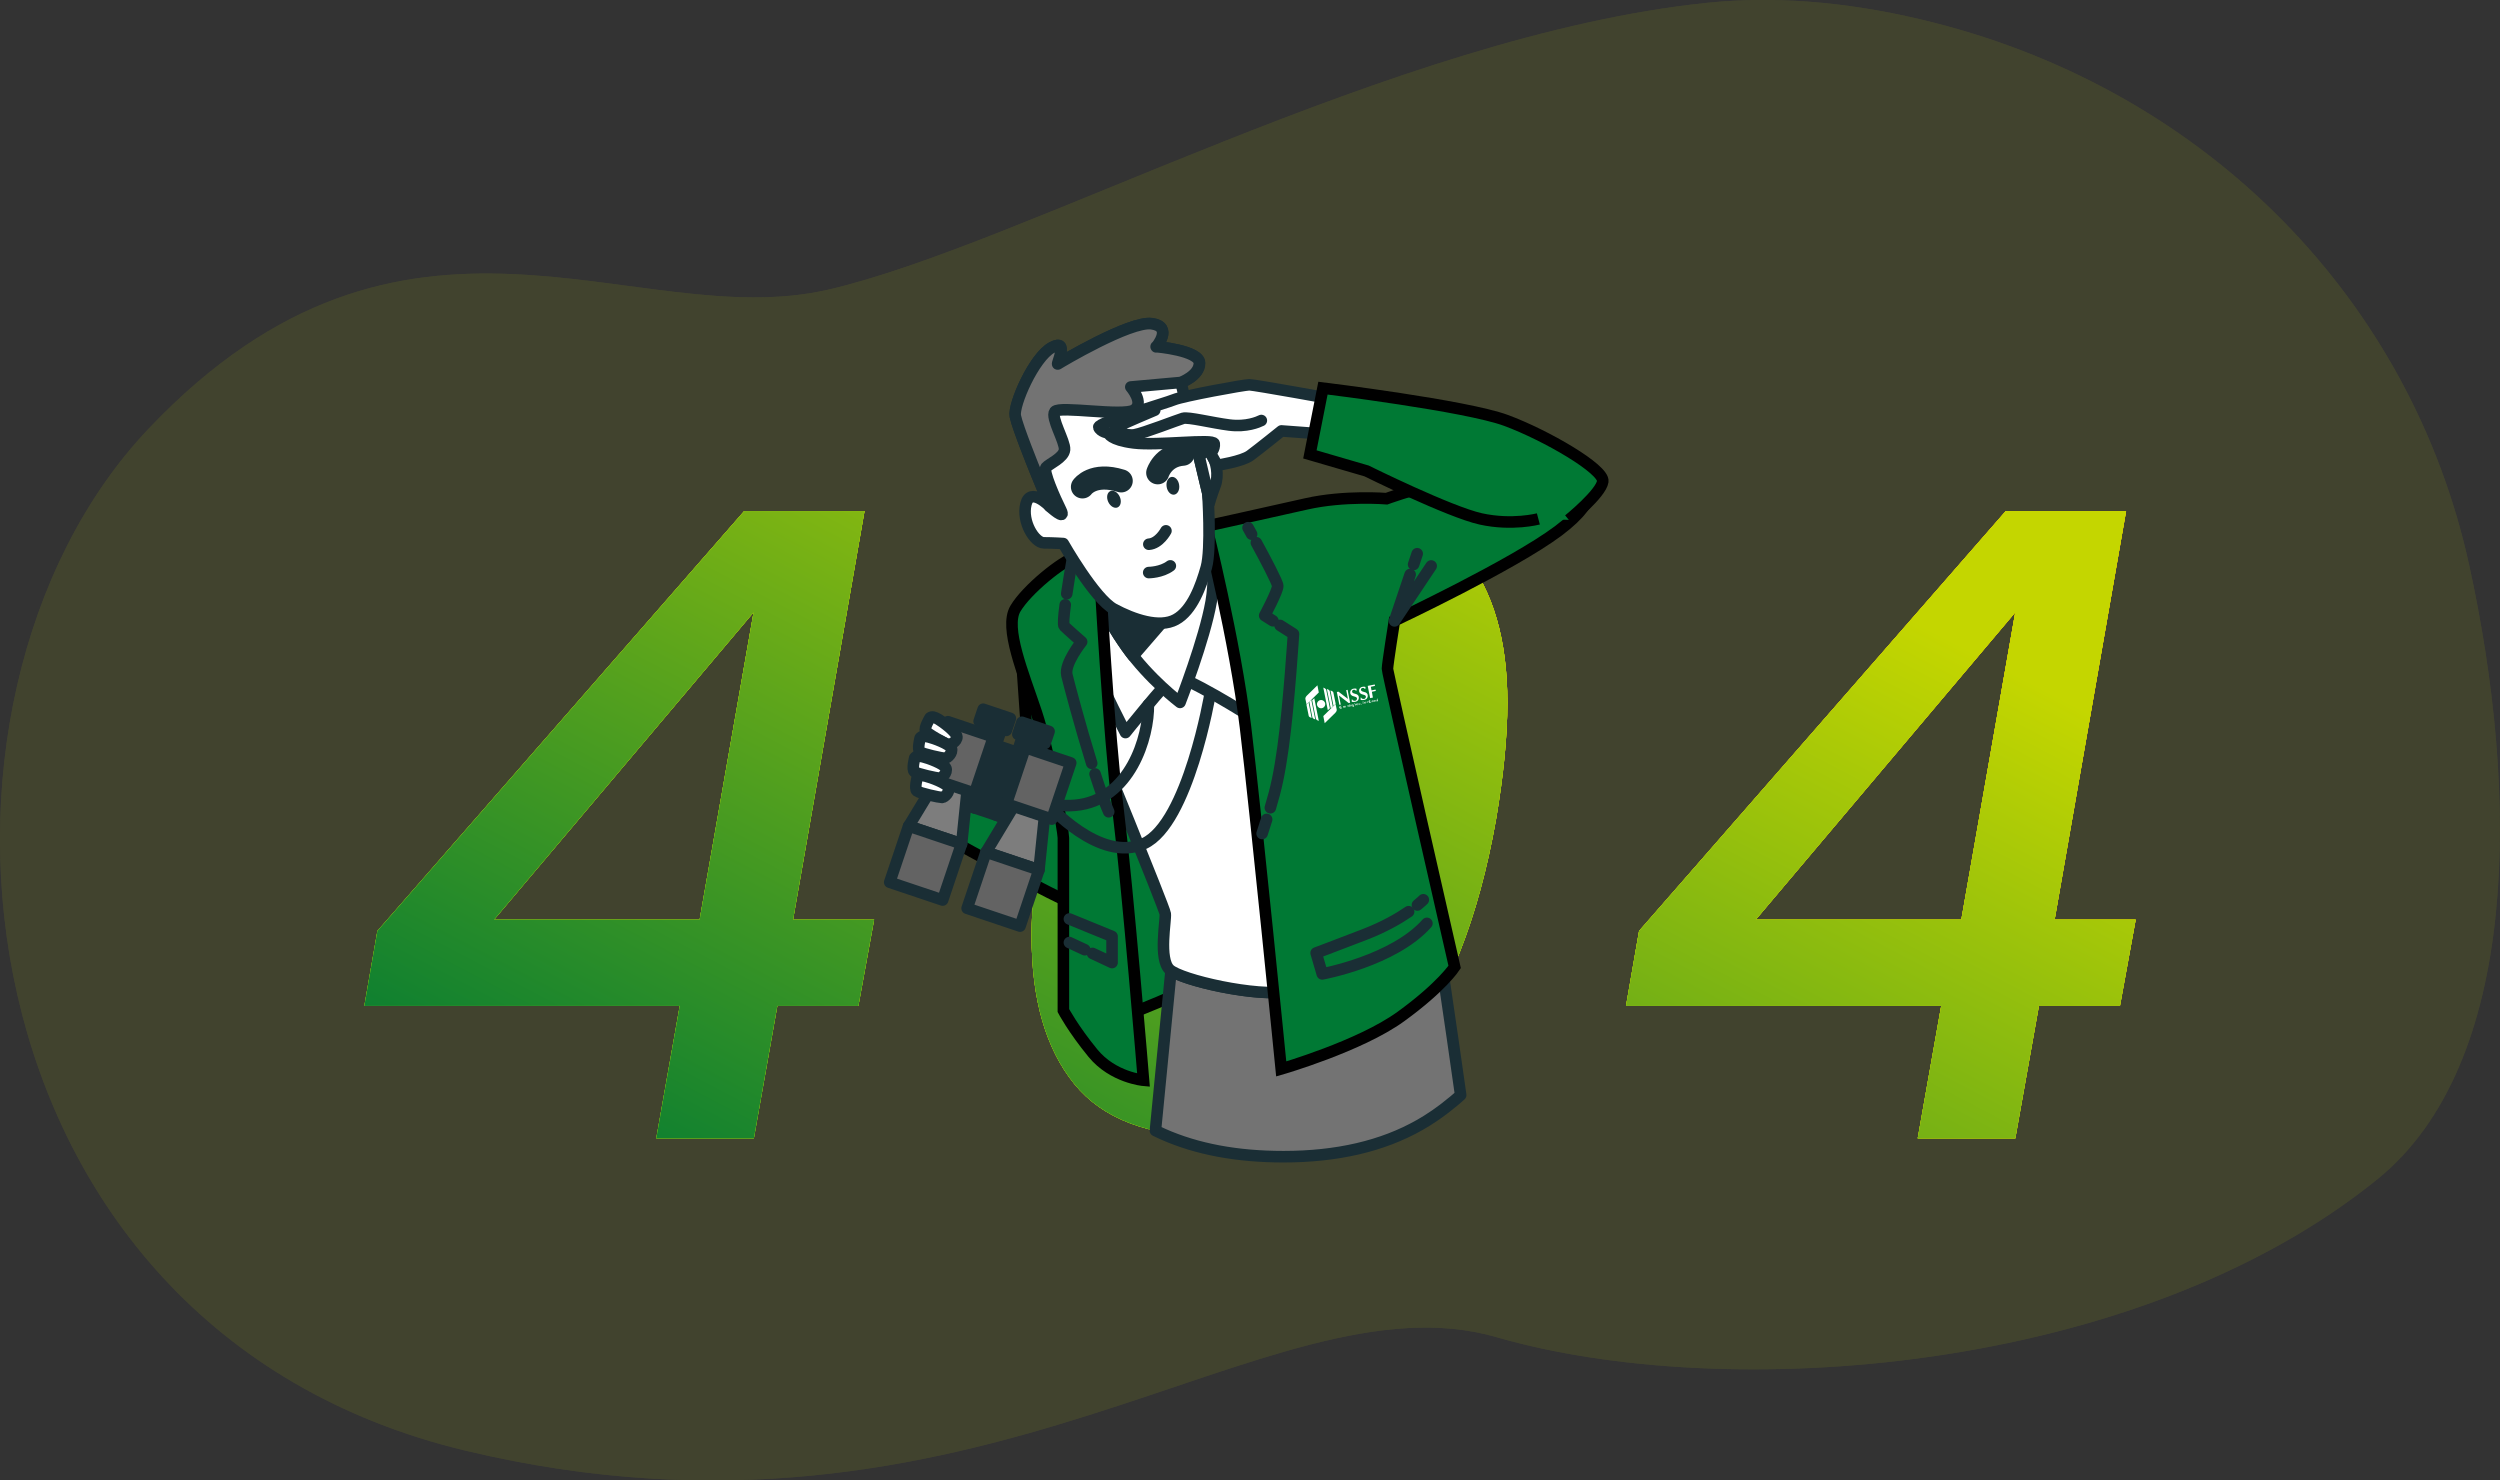 <?xml version="1.0" encoding="UTF-8"?>
<svg xmlns="http://www.w3.org/2000/svg" xmlns:xlink="http://www.w3.org/1999/xlink" viewBox="0 0 216.22 128.04">
  <rect x="0" y="0" width="216.22" height="128.04" fill="#333333" stroke="none"/>
  <defs>
    <style>
      .cls-1, .cls-2, .cls-3, .cls-4, .cls-5, .cls-6, .cls-7 {
        stroke: #1a2e35;
        stroke-linecap: round;
        stroke-linejoin: round;
      }

      .cls-1, .cls-8 {
        fill: #1a2e35;
      }

      .cls-2 {
        fill: #636363;
      }

      .cls-3 {
        fill: #737373;
      }

      .cls-4, .cls-9 {
        fill: #fff;
      }

      .cls-5 {
        fill: #7d7d7d;
      }

      .cls-6, .cls-10, .cls-7 {
        fill: none;
      }

      .cls-11 {
        clip-path: url(#clippath);
      }

      .cls-10, .cls-12, .cls-13, .cls-14, .cls-8, .cls-15, .cls-9 {
        stroke-width: 0px;
      }

      .cls-16 {
        opacity: .1;
      }

      .cls-12 {
        opacity: .8;
      }

      .cls-12, .cls-15 {
        fill: #c4d600;
      }

      .cls-13 {
        fill: url(#linear-gradient);
        mix-blend-mode: multiply;
      }

      .cls-14 {
        fill: url(#linear-gradient-2);
        mix-blend-mode: screen;
      }

      .cls-17 {
        clip-path: url(#clippath-1);
      }

      .cls-18 {
        clip-path: url(#clippath-2);
      }

      .cls-7 {
        stroke-width: 2px;
      }

      .cls-19 {
        fill: #007934;
        stroke: #000;
        stroke-miterlimit: 10;
      }

      .cls-20 {
        isolation: isolate;
      }
    </style>
    <clipPath id="clippath">
      <path class="cls-10" d="m31.51,87l1.13-6.48,31.73-36.32h10.4l-6.18,35.34h7.01l-1.36,7.46h-7.01l-2.03,11.45h-8.44l2.03-11.45h-27.28Zm33.68-34.06l-22.46,26.6h17.78l4.67-26.6Z"/>
    </clipPath>
    <linearGradient id="linear-gradient" x1="-210.02" y1="1663.7" x2="-271.4" y2="1732.63" gradientTransform="translate(334 -1634.03)" gradientUnits="userSpaceOnUse">
      <stop offset=".08" stop-color="#c4d600"/>
      <stop offset="1" stop-color="#ffb700"/>
    </linearGradient>
    <linearGradient id="linear-gradient-2" x1="-239.79" y1="1708" x2="-189.55" y2="1612.24" gradientTransform="translate(334 -1634.03)" gradientUnits="userSpaceOnUse">
      <stop offset=".08" stop-color="#c4d600"/>
      <stop offset="1" stop-color="#007934"/>
    </linearGradient>
    <clipPath id="clippath-1">
      <path class="cls-10" d="m126.68,48.08c-2.46-3.04-6.48-4.56-12.06-4.56-7.18,0-12.67,2.44-16.47,7.31-3.79,4.87-6.44,11.55-7.95,20.04-.65,3.92-.98,7.28-.98,10.1,0,5.48,1.23,9.73,3.69,12.77,2.46,3.04,6.48,4.56,12.06,4.56,7.18,0,12.67-2.44,16.47-7.31,3.79-4.87,6.44-11.58,7.95-20.12.65-3.82.98-7.18.98-10.1,0-5.43-1.23-9.66-3.69-12.7Z"/>
    </clipPath>
    <clipPath id="clippath-2">
      <path class="cls-10" d="m140.63,87l1.13-6.48,31.72-36.32h10.4l-6.18,35.34h7.01l-1.36,7.46h-7.01l-2.04,11.45h-8.44l2.03-11.45h-27.28Zm33.68-34.06l-22.46,26.6h17.78l4.67-26.6Z"/>
    </clipPath>
  </defs>
  <g class="cls-20">
    <g id="Layer_1" data-name="Layer 1">
      <g class="cls-16">
        <path class="cls-15" d="m213.54,48.81c-5.02-22.82-22.51-40.83-46.32-46.86-6.26-1.59-12.92-2.39-19.54-1.71-27.07,2.79-59.37,21.01-76.13,24.83-16.76,3.82-36.41-11.46-58.69,12C-9.42,60.54-4.27,114.83,40.29,125.47c44.56,10.64,69.36-15.55,89.15-9.82,19.79,5.73,55.23,3.27,76.15-13.64,12.41-10.03,12.31-33.39,7.95-53.2Z"/>
        <path class="cls-12" d="m213.54,48.81c-5.02-22.82-22.51-40.83-46.32-46.86-6.26-1.59-12.92-2.39-19.54-1.71-27.07,2.79-59.37,21.01-76.13,24.83-16.76,3.82-36.41-11.46-58.69,12C-9.42,60.54-4.27,114.83,40.29,125.47c44.56,10.64,69.36-15.55,89.15-9.82,19.79,5.73,55.23,3.27,76.15-13.64,12.41-10.03,12.31-33.39,7.95-53.2Z"/>
      </g>
      <g>
        <g class="cls-11">
          <g>
            <g>
              <rect class="cls-13" x="1.85" y="-18.01" width="212.51" height="131" transform="translate(216.22 94.97) rotate(180)"/>
              <rect class="cls-14" x="1.85" y="-18.01" width="212.51" height="131" transform="translate(216.22 94.97) rotate(180)"/>
            </g>
            <g>
              <rect class="cls-13" x="1.85" y="-18.01" width="212.51" height="131" transform="translate(216.22 94.97) rotate(180)"/>
              <rect class="cls-14" x="1.85" y="-18.01" width="212.51" height="131" transform="translate(216.22 94.97) rotate(180)"/>
            </g>
            <g>
              <rect class="cls-13" x="1.85" y="-18.01" width="212.51" height="131" transform="translate(216.22 94.97) rotate(180)"/>
              <rect class="cls-14" x="1.85" y="-18.01" width="212.51" height="131" transform="translate(216.22 94.97) rotate(180)"/>
            </g>
          </g>
        </g>
        <g class="cls-17">
          <g>
            <g>
              <rect class="cls-13" x="1.85" y="-18.01" width="212.51" height="131" transform="translate(216.22 94.97) rotate(180)"/>
              <rect class="cls-14" x="1.85" y="-18.01" width="212.51" height="131" transform="translate(216.22 94.97) rotate(180)"/>
            </g>
            <g>
              <rect class="cls-13" x="1.85" y="-18.01" width="212.51" height="131" transform="translate(216.22 94.97) rotate(180)"/>
              <rect class="cls-14" x="1.85" y="-18.01" width="212.51" height="131" transform="translate(216.22 94.97) rotate(180)"/>
            </g>
            <g>
              <rect class="cls-13" x="1.85" y="-18.01" width="212.51" height="131" transform="translate(216.22 94.97) rotate(180)"/>
              <rect class="cls-14" x="1.85" y="-18.01" width="212.51" height="131" transform="translate(216.22 94.97) rotate(180)"/>
            </g>
          </g>
        </g>
        <g class="cls-18">
          <g>
            <g>
              <rect class="cls-13" x="1.85" y="-18.01" width="212.51" height="131" transform="translate(216.22 94.97) rotate(180)"/>
              <rect class="cls-14" x="1.85" y="-18.01" width="212.51" height="131" transform="translate(216.22 94.97) rotate(180)"/>
            </g>
            <g>
              <rect class="cls-13" x="1.85" y="-18.01" width="212.51" height="131" transform="translate(216.22 94.97) rotate(180)"/>
              <rect class="cls-14" x="1.85" y="-18.01" width="212.51" height="131" transform="translate(216.22 94.97) rotate(180)"/>
            </g>
            <g>
              <rect class="cls-13" x="1.85" y="-18.01" width="212.51" height="131" transform="translate(216.22 94.97) rotate(180)"/>
              <rect class="cls-14" x="1.85" y="-18.01" width="212.51" height="131" transform="translate(216.22 94.97) rotate(180)"/>
            </g>
          </g>
        </g>
        <g>
          <path class="cls-19" d="m88.31,56.23l.92,13.2-5.72-2.67-1.45,5.8s12.29,6.87,13.51,6.64c1.22-.23-1.83-26.94-1.83-26.94l-5.42,3.97Z"/>
          <path class="cls-19" d="m96.56,88.09s6.59-2.27,9.17-4.43c2.58-2.16-10.92-28.33-10.92-28.33,0,0,.21,24,1.75,32.75Z"/>
          <path class="cls-3" d="m124.16,79.63l-.76.11s0,.09,0,.11c-.06.98-5.36,3.59-9.1,5-.82.63-1.91.95-3.29.95-.01,0-.02,0-.04,0-2.89.28-8.43-.99-9.69-1.85l-1.35,13.83s0,0,0,0c.22.11.44.21.66.31,2.93,1.3,6.4,1.95,10.41,1.95,4.63,0,8.56-.91,11.78-2.74.02-.01.05-.03.07-.04.2-.12.41-.24.6-.36.24-.15.47-.3.7-.46.07-.05.14-.1.21-.15.16-.11.32-.23.48-.35.07-.06.15-.11.22-.17.16-.12.31-.24.46-.37.06-.05.12-.1.19-.15.21-.18.42-.35.62-.54,0,0,0,0,0,0-.86-6.12-2.2-15.09-2.2-15.09Z"/>
          <path class="cls-4" d="m94.6,63.57s6.11,14.93,6.18,15.46c.08.53-.6,3.92.38,4.83.98.9,7.54,2.41,10.33,1.88,2.79-.53,11.84-4.6,11.91-5.88.08-1.28-8.97-26.31-10.1-29.33-1.13-3.02-5.73-4.07-8.82-3.77-3.09.3-10.56,2.26-11.91,4.15s2.04,12.67,2.04,12.67Z"/>
          <g>
            <path class="cls-4" d="m95.13,49.7s-.75,6.86-.3,8.29c.45,1.43,2.51,5.37,2.51,5.37,0,0,3.45-4.32,4.12-4.77.68-.45,6.94,3.54,6.94,3.54,0,0,.23-4.3-.68-7.84-.9-3.54-2.49-7.39-3.02-8.07-.53-.68-.53,1.81-2.49,3.47-1.96,1.66-7.09,0-7.09,0Z"/>
            <g>
              <path class="cls-4" d="m94.57,50.9s.9,2.28,2.85,5.05,4.64,4.8,4.64,4.8c0,0,2.12-5.45,2.69-8.71.57-3.26-.41-6.51-.41-6.51,0,0-.41,4.88-2.12,5.86-1.71.98-7.65-.49-7.65-.49Z"/>
              <path class="cls-1" d="m99.04,51.66c-2.16-.19-4.47-.76-4.47-.76,0,0,.9,2.28,2.85,5.05.19.27.38.52.58.78l3.37-3.9-2.33-1.17Z"/>
            </g>
          </g>
          <g>
            <path class="cls-19" d="m104.34,45.52s2.48,9.91,3.38,17.37c.9,7.46,3.09,29.56,3.09,29.56,0,0,6.79-1.96,10.33-4.52,3.54-2.56,4.67-4.3,4.67-4.3,0,0-5.81-25.41-5.81-25.79s.6-4.15.6-4.15c0,0,10.25-4.83,14.17-7.77,3.92-2.94,2.94-4.52,1.06-5.28s-7.77.08-11.01.98c-3.24.9-4.9,1.51-4.9,1.51,0,0-3.62-.3-6.94.45s-8.66,1.93-8.66,1.93Z"/>
            <path class="cls-4" d="m109.55,70.87c-.12.38-.25.78-.39,1.22"/>
            <path class="cls-6" d="m110.71,54.09l1.16.74s-.38,6.01-.9,9.8c-.32,2.29-.59,3.54-1.1,5.23"/>
            <path class="cls-6" d="m108.66,46.94c.76,1.39,1.85,3.45,1.85,3.74,0,.45-1.13,2.56-1.13,2.56l.71.45"/>
            <path class="cls-4" d="m107.94,45.64s.12.21.31.56"/>
            <path class="cls-6" d="m121.83,78.85c-.84.58-2.11,1.32-3.85,1.99-3.54,1.36-4.15,1.58-4.15,1.58l.53,1.81s6.18-1.13,9.05-4.37"/>
            <path class="cls-4" d="m123.1,77.82s-.16.17-.51.45"/>
            <polyline class="cls-6" points="121.96 49.69 120.61 53.7 123.78 48.95"/>
            <line class="cls-4" x1="122.57" y1="47.89" x2="122.26" y2="48.82"/>
          </g>
          <g>
            <path class="cls-19" d="m95.13,49.7s.75,13.72,1.58,20.43c.83,6.71,2.19,23.3,2.19,23.3,0,0-2.64-.23-4.37-2.34-1.73-2.11-2.56-3.69-2.56-3.69v-14.93c0-.6-1.21-7.46-2.34-10.86-1.13-3.39-2.79-7.31-1.81-8.97.98-1.66,4.07-4.15,5.2-4.45s2.04,0,2.11,1.51Z"/>
            <path class="cls-4" d="m94.71,66.94c.43,1.33.84,2.52,1.18,3.27"/>
            <path class="cls-6" d="m92.13,52.31c-.13.98-.19,1.74-.09,1.84.3.3,1.51,1.36,1.51,1.36,0,0-1.51,1.88-1.28,2.87.15.64,1.14,4.38,2.15,7.64"/>
            <path class="cls-4" d="m92.94,47.29s-.4,2.16-.68,4.06"/>
            <line class="cls-4" x1="93.82" y1="82.14" x2="92.49" y2="81.52"/>
            <polyline class="cls-6" points="92.49 79.48 96.18 80.99 96.18 83.25 94.49 82.46"/>
          </g>
          <g>
            <path class="cls-4" d="m89.5,40.63l1.29,3.16s-1.68-1.74-2.06-.19.77,3.35,1.55,3.35,1.68.06,1.68.06c0,0,2.71,4.77,4.38,5.67,1.68.9,3.93,1.68,5.35.9,1.42-.77,2.19-2.9,2.64-4.51s.13-6.44.13-6.44l-2.32-9.54s1.61-.58,1.61-1.68-3.74-1.42-3.74-1.42c0,0,1.48-1.74-.39-2-1.87-.26-7.93,3.35-8.12,3.48-.19.13,1.03-2.26-.52-1.42-1.55.84-3.35,4.96-3.16,5.93.19.97,1.68,4.64,1.68,4.64Z"/>
            <path class="cls-3" d="m100,30s1.48-1.74-.39-2c-1.87-.26-7.93,3.35-8.12,3.48-.19.13,1.03-2.26-.52-1.42-1.55.84-3.35,4.96-3.16,5.93.19.97,1.68,4.64,1.68,4.64l1.29,3.16s1.48,1.35.97.32-1.55-3.35-1.29-3.67c.26-.32,1.55-.84,1.61-1.55.06-.71-1.22-2.77-.84-3.29.39-.52,5.86.45,6.83-.13.97-.58-.26-2-.26-2l4.32-.39s1.61-.58,1.61-1.68-3.74-1.42-3.74-1.42Z"/>
            <path class="cls-4" d="m100.84,45.91s-.58,1.1-1.48,1.16"/>
            <path class="cls-8" d="m96.84,42.95c.18.39.1.8-.17.93-.27.13-.64-.08-.82-.47-.18-.39-.1-.8.17-.93.27-.13.64.08.82.47Z"/>
            <path class="cls-8" d="m101.98,41.93c.07.42-.12.8-.42.85s-.6-.26-.66-.68c-.07-.42.12-.8.42-.85.3-.05.6.26.66.68Z"/>
            <path class="cls-4" d="m99.35,49.52s1.1,0,1.87-.58"/>
            <path class="cls-7" d="m93.62,42.11s.9-1.29,3.35-.52"/>
            <path class="cls-7" d="m100.13,40.89s.45-1.48,2.19-1.61"/>
            <path class="cls-4" d="m103.74,39.6s.45-1.03.97-.39c.52.64.71,1.93.39,2.77-.32.84-.52,1.55-.52,1.55l-.13-.9-.71-3.03Z"/>
          </g>
          <g>
            <path class="cls-4" d="m115.59,34.57s-7.09-1.29-7.54-1.29-5.73.97-6.51,1.29c-.77.32-6.64,2-6.51,2.38.13.39.84.52.84.52,0,0,.13.58,2.19.84,2.06.26,6.89-.39,6.96.06.06.45-.32.84-.32.84l.58,1.03s2.13-.32,2.84-.84c.71-.52,2.71-2.13,2.71-2.13l4.32.32.45-3.03Z"/>
            <path class="cls-4" d="m99.87,35.48s-2.9,1.22-3.35,1.48c-.45.26.84.77,1.61.64.77-.13,3.74-1.29,4.19-1.42.45-.13,2.51.39,4,.58,1.48.19,2.51-.26,2.77-.39"/>
          </g>
          <path class="cls-19" d="m133.05,44.88s-2.26.6-4.98,0c-2.71-.6-9.88-4.15-9.88-4.15l-4.9-1.43,1.13-5.73s12.37,1.51,15.83,2.79,8.52,4.22,8.37,5.28c-.15,1.06-2.94,3.32-2.94,3.32"/>
          <path class="cls-6" d="m90.58,69.51s4.54,5.2,8.36,3.45c3.83-1.75,5.72-12.95,5.72-12.95"/>
          <path class="cls-6" d="m84.63,65.59s3.59,4.49,8.36,4.06c4.77-.43,6.38-5.95,6.33-8.7"/>
          <g>
            <g>
              <rect class="cls-5" x="83.95" y="62.33" width="1.6" height="7.5" transform="translate(25.46 -23.55) rotate(18.57)"/>
              <rect class="cls-1" x="84.79" y="61.71" width="2.48" height="1.1" transform="translate(24.31 -24.16) rotate(18.57)"/>
            </g>
            <g>
              <rect class="cls-5" x="87.3" y="63.45" width="1.6" height="7.5" transform="translate(25.99 -24.56) rotate(18.57)"/>
              <rect class="cls-1" x="88.14" y="62.83" width="2.48" height="1.1" transform="translate(24.84 -25.16) rotate(18.57)"/>
            </g>
            <rect class="cls-1" x="83.53" y="64.6" width="5.18" height="5.73" transform="translate(25.97 -23.91) rotate(18.57)"/>
            <g>
              <polygon class="cls-5" points="83.17 72.99 78.59 71.45 81.02 67.44 83.65 68.32 83.17 72.99"/>
              <rect class="cls-2" x="77.64" y="72.08" width="4.83" height="5.13" transform="translate(27.94 -21.61) rotate(18.57)"/>
              <rect class="cls-2" x="81.06" y="62.94" width="4.15" height="5.13" transform="translate(25.19 -23.06) rotate(18.57)"/>
            </g>
            <g>
              <polygon class="cls-5" points="89.86 75.24 85.28 73.7 87.7 69.69 90.34 70.57 89.86 75.24"/>
              <rect class="cls-2" x="84.33" y="74.33" width="4.83" height="5.13" transform="translate(29.01 -23.62) rotate(18.57)"/>
              <rect class="cls-2" x="87.75" y="65.19" width="4.15" height="5.13" transform="translate(26.25 -25.08) rotate(18.57)"/>
            </g>
          </g>
          <g>
            <path class="cls-4" d="m80.43,62.09s-.53.88-.38,1.13c.16.25,1.7,1.1,1.92,1.16.22.06.82-.25.79-.66s-1.22-1.29-1.6-1.51c-.38-.22-.57-.25-.72-.13Z"/>
            <path class="cls-4" d="m79.58,63.83s-.26,1-.03,1.19,1.94.56,2.17.56.71-.48.56-.86c-.15-.38-1.54-.88-1.97-.98-.42-.1-.61-.08-.73.09Z"/>
            <path class="cls-4" d="m79.11,65.55s-.26,1-.03,1.19,1.94.56,2.17.56c.23,0,.71-.48.56-.86-.15-.38-1.54-.88-1.97-.98-.42-.1-.61-.08-.73.09Z"/>
            <path class="cls-4" d="m79.33,67.22s-.26,1-.03,1.19,1.94.56,2.17.56c.23,0,.71-.48.56-.86-.15-.38-1.54-.88-1.97-.98-.42-.1-.61-.08-.73.09Z"/>
          </g>
        </g>
        <g>
          <path class="cls-9" d="m114.19,60.55c.19-.04.38.09.42.28s-.09.38-.28.42-.38-.09-.42-.28.09-.38.28-.42"/>
          <path class="cls-9" d="m112.99,60.94l.2.98c.03.12.25.17.25.17l-.26-1.33-.18.18Z"/>
          <path class="cls-9" d="m113.24,60.7l.26,1.32c.03.15.25.2.25.2l-.34-1.7-.18.18Z"/>
          <path class="cls-9" d="m115.34,61.05l.18-.18-.2-.98c-.03-.12-.25-.17-.25-.17l.26,1.33Z"/>
          <path class="cls-9" d="m115.09,61.29l.18-.18-.26-1.32c-.03-.15-.25-.2-.25-.2l.34,1.7Z"/>
          <path class="cls-9" d="m113.49,60.56l.18-.17.39,1.96s-.23-.06-.26-.22l-.31-1.57Z"/>
          <path class="cls-9" d="m112.9,60.46c-.01-.06,0-.17.13-.3.21-.21.91-.89.91-.89l.12.62-1.06,1.04q-.09-.47-.1-.48"/>
          <path class="cls-9" d="m115.02,61.26l-.18.17-.39-1.96s.23.06.26.22l.31,1.57Z"/>
          <path class="cls-9" d="m115.61,61.36c.01.06,0,.17-.13.3-.21.21-.91.89-.91.89l-.12-.62,1.06-1.04q.09.47.1.48"/>
          <polygon class="cls-9" points="115.76 59.82 116.58 60.45 116.43 59.69 116.55 59.66 116.77 60.78 116.64 60.8 115.8 60.15 115.96 60.94 115.84 60.96 115.62 59.85 115.76 59.82"/>
          <path class="cls-9" d="m117.29,59.57s.02,0,.02,0c0,0,.01,0,.02.02l-.02.16s-.02,0-.03,0c-.06-.08-.13-.11-.21-.09-.03,0-.06.02-.09.04-.02.02-.03.04-.04.06,0,.02,0,.04,0,.07,0,.03.02.05.04.08.02.02.05.04.08.05l.29.09s.08.05.11.09c.03.04.05.08.06.13.02.08,0,.15-.03.23-.03.07-.08.12-.14.15-.06.03-.11.04-.16.05s-.09.01-.14.01c-.04,0-.09,0-.14-.02v-.2s.04,0,.04,0c.02.05.05.08.1.1.05.02.1.03.15.02.04,0,.07-.02.1-.05.03-.02.05-.06.06-.1,0-.02,0-.04,0-.06,0-.05-.04-.09-.1-.12-.1-.04-.19-.06-.28-.09-.11-.05-.18-.13-.2-.24-.01-.06,0-.11.01-.17.02-.05.05-.09.08-.12.03-.03.07-.06.12-.08.03,0,.05-.02.08-.02.08-.02.15-.01.23,0"/>
          <path class="cls-9" d="m118.06,59.41s.02,0,.02,0c0,0,.01,0,.02.02l-.02.16s-.02,0-.03,0c-.06-.08-.13-.11-.21-.09-.03,0-.06.02-.09.04-.02.02-.03.04-.04.06,0,.02,0,.04,0,.07,0,.03.02.05.04.08.02.02.05.04.08.05l.29.09s.08.05.11.09c.03.04.05.08.06.13.02.08,0,.15-.03.23-.03.07-.08.12-.14.15-.06.03-.11.04-.16.05s-.09.01-.14.01c-.04,0-.09,0-.14-.02v-.2s.04,0,.04,0c.02.05.05.08.1.1.05.02.1.03.15.02.04,0,.07-.02.1-.05.03-.02.05-.06.06-.1,0-.02,0-.04,0-.06,0-.05-.04-.09-.1-.12-.1-.04-.19-.06-.28-.09-.11-.05-.18-.13-.2-.24-.01-.06,0-.11.01-.17.02-.05.05-.09.08-.12.03-.03.07-.06.12-.08.03,0,.05-.02.08-.02.08-.02.15-.01.23,0"/>
          <polygon class="cls-9" points="118.9 59.2 118.92 59.32 118.56 59.4 118.62 59.71 118.97 59.64 118.99 59.76 118.65 59.83 118.74 60.33 118.5 60.38 118.29 59.32 118.9 59.2"/>
          <path class="cls-9" d="m116.03,61.06s-.02,0-.04,0c0,0-.02,0-.03.01,0,0-.02.01-.02.02,0,0,0,.02-.01.03,0,.01,0,.03,0,.05,0,.01,0,.02.01.03,0,.01.01.02.02.03,0,0,.02.01.03.01.01,0,.02,0,.03,0,0,0,0,0,0,0,0,0,0,0,0,0,0,0,0,0,0,0,0,0,0,0,0,0,0,0,0,0,0,0,0,0,0,0,0-.01,0-.02,0-.03,0-.04,0,0,0-.01,0-.02,0,0,0,0,0,0,0,0,0,0,.02,0,0,0,.01,0,.02,0,0,0,0,0,0,0,0,0,0,0,0,0,0,0,0,0,0,.01,0,0,0,.01,0,.02,0,0,0,.01,0,.02h0s0,.02,0,.03c0,0,0,0,0,0-.01,0-.03.01-.04.02-.01,0-.03,0-.04.01-.02,0-.04,0-.05,0-.02,0-.03,0-.04-.01-.01,0-.02-.02-.03-.03,0-.01-.01-.03-.02-.04,0-.02,0-.04,0-.06,0-.02.01-.03.02-.04,0-.01.02-.02.04-.03.02,0,.03-.01.05-.02.02,0,.03,0,.04,0,.01,0,.03,0,.04,0,0,0,0,.01,0,.02,0,0,0,.01,0,.02h0s-.02-.01-.03-.02"/>
          <path class="cls-9" d="m116.18,61.12s0-.03.01-.04c0,0,.02-.01.03-.02h0s0,0,0,0c0,0,0,0,0,.01,0,0,0,0,0,.01h0s0,.02,0,.02c0,0,0,0,0,0h0s0,0,0,0c0,0,0,0,0,0,0,0-.02,0-.02.01,0,0,0,.02,0,.02h0s0,.04,0,.05c0,.01,0,.02,0,.03,0,0,0,0-.01,0h-.01s-.01,0-.01,0c0,0,0,0-.01,0,0-.01,0-.02,0-.03,0-.01,0-.02,0-.04h0s0-.04,0-.05c0-.01,0-.02,0-.03,0,0,0,0,.01,0,0,0,0,0,.01,0s0,0,.01,0c0,0,0,0,.01,0v.04s0,0,0,0Z"/>
          <path class="cls-9" d="m116.35,61.07s-.02-.01-.03-.01c0,0-.02,0-.02.02,0,.01,0,.03,0,.06,0,0,0,.02,0,.02,0,0,0,.01,0,.02,0,0,0,0,.01.01,0,0,0,0,.02,0,.02,0,.03-.03.02-.08,0-.02,0-.03-.02-.04m-.09.04s0-.02.01-.03c0,0,.01-.02.02-.02,0,0,.02,0,.03-.01.02,0,.05,0,.06,0,.02.01.03.03.03.05,0,.01,0,.03,0,.04,0,.01,0,.02-.01.03,0,0-.01.02-.02.02,0,0-.02,0-.03.01,0,0-.02,0-.03,0,0,0-.02,0-.03,0,0,0-.02-.01-.02-.02,0,0-.01-.02-.01-.03s0-.03,0-.04"/>
          <path class="cls-9" d="m116.63,60.99s0,0,.01,0c0,0,0,0,0,0,0,0,0,0,0,0,0,0,0,0,0,.01,0,0,0,.02,0,.02,0,0,0,.02,0,.03,0,.01,0,.02,0,.03,0,.01,0,.02,0,.03,0,.01,0,.02,0,.03,0,0,0,0,0,0h0s0,0,0,0c0,0,0,0,0,0,0,0,0-.02-.01-.02,0,0,0-.02-.01-.03,0,0,0-.02-.01-.02,0,0,0-.02-.01-.02h0s0,.04,0,.06c0,.02,0,.04,0,.05,0,0,0,0,0,0h0s0,0,0,0c0,0,0,0,0,0,0,0,0-.02-.01-.03,0,0-.01-.02-.02-.03,0,0-.01-.02-.02-.03,0,0-.01-.02-.02-.03,0,0,0-.01-.01-.02,0,0,0,0,0-.01,0,0,0,0,.01,0,0,0,0,0,.01,0s0,0,.01,0c0,0,0,0,.01,0,0,.02.02.04.03.05,0,.02.02.04.03.05h0s0-.04,0-.06c0-.02,0-.04,0-.06,0,0,0,0,0,0,0,0,0,0,0,0s0,0,0,0c0,0,0,0,0,0,0,.02.02.04.03.05,0,.02.02.03.03.05h0s0-.08.01-.12"/>
          <path class="cls-9" d="m116.69,61.01s0-.02,0-.03c0,0,0,0,.01,0,0,0,0,0,.01,0,0,0,.02,0,.02,0,0,.01,0,.02,0,.03,0,.01,0,.02,0,.04h0s0,.04,0,.05c0,.01,0,.02,0,.03,0,0,0,0-.01,0h-.01s-.01,0-.01,0c0,0,0,0-.01,0,0-.01,0-.02,0-.03,0-.01,0-.02,0-.04h0s0-.04,0-.05m-.02-.11s0,0,.02-.01.01,0,.02,0c0,0,0,0,.01.02s0,.01,0,.02c0,0,0,0-.02.01s-.01,0-.02,0c0,0,0,0-.01-.02s0-.01,0-.02"/>
          <path class="cls-9" d="m116.82,60.98s0-.02.02-.02c0,0,.02-.01.03-.01.02,0,.03,0,.04,0,.01,0,.02.02.02.04,0,.01,0,.02,0,.03,0,0,0,.02,0,.02,0,0,0,.01,0,.02,0,0,0,.02,0,.02,0,0,0,0-.01,0h-.01s-.01,0-.01,0c0,0,0,0-.01,0,0-.01,0-.02,0-.04,0-.02,0-.03,0-.05,0-.01,0-.02-.01-.03,0,0-.01,0-.02,0,0,0-.02,0-.02.02,0,0,0,.02,0,.04h0s0,.04,0,.05c0,.01,0,.02,0,.03,0,0,0,0-.01,0h-.01s-.01,0-.01,0c0,0,0,0-.01,0,0-.01,0-.02,0-.03,0-.01,0-.02,0-.04h0s0-.04,0-.05c0-.01,0-.02,0-.03,0,0,0,0,.01,0,0,0,0,0,.01,0s0,0,.01,0c0,0,0,0,.01,0v.02s0,0,0,0Z"/>
          <path class="cls-9" d="m116.99,60.97s0,.01,0,.02c0,0,0,0,0,.01,0,0,0,0,0,0,0,0,0,0,0,0,0,0,.01,0,.01-.01,0,0,0-.02,0-.03s0-.02-.01-.03c0,0-.01,0-.02,0-.01,0-.02.02-.01.05m.09.11s0,0-.01,0c0,0,0,0-.02,0,0,0-.01,0-.02,0-.01,0-.02,0-.02,0,0,0,0,0,0,.01,0,0,0,.01,0,.02,0,0,0,.01,0,.02,0,0,0,0,.01,0,0,0,0,0,.01,0,0,0,.01,0,.02,0,0,0,.01,0,.02,0,0,0,0,0,.01-.01,0,0,0,0,0-.01,0,0,0,0,0-.02,0,0,0-.01,0-.01m-.02-.16s.01,0,.02.01c0,0,0,.01,0,.02s0,.02,0,.02c0,0,0,.01,0,.02,0,0-.01.01-.02.01,0,0-.02,0-.02,0,0,0,0,0,0,0,0,0,0,0,0,0,0,0,0,0,0,0,0,0,0,0,0,0,0,0,0,0,0,.01,0,0,.01,0,.02,0h.02s.03,0,.04,0c0,0,.02.01.02.03,0,.01,0,.02,0,.03s0,.02-.02.03c0,0-.02.01-.02.02,0,0-.02,0-.03,0-.02,0-.04,0-.05,0-.01,0-.02-.01-.02-.03,0-.01,0-.02,0-.03,0,0,.01-.01.02-.02h0s-.01,0-.02,0c0,0,0,0,0-.01,0,0,0-.01,0-.02,0,0,.01-.01.02-.02h0s-.02,0-.03-.01c0,0-.01-.02-.02-.03,0,0,0-.02,0-.02,0,0,0-.01.01-.02,0,0,.01-.01.02-.01,0,0,.02,0,.03,0,0,0,0,0,.01,0,0,0,0,0,.01,0,0,0,0,0,0,0,0,0,0,0,0,0,0,0,.01,0,.02,0,0,0,.01,0,.02,0h0s0,0,0,0h0s0,0,0,0h-.03s0,0,0,0Z"/>
          <path class="cls-9" d="m117.28,60.87s0-.02,0-.03c0,0,0-.02,0-.03,0,0,0-.02,0-.03,0,0,0,0,0,0,0,0,0,0,0,0s0,0,0,0c0,0,0,0,0,0,0,0,0,.02,0,.03,0,.01,0,.02-.01.03,0,.01,0,.03-.01.04,0,.01,0,.03-.01.04,0,0,0,.01,0,.02,0,0,0,.01,0,.02,0,.01,0,.02,0,.03,0,.01,0,.02,0,.03,0,0,0,0-.01,0h-.01s-.01,0-.01,0c0,0,0,0-.01,0,0,0,0-.02,0-.03,0-.01,0-.02,0-.03,0,0,0,0,0-.01,0,0,0,0,0-.01,0,0-.02-.02-.03-.03,0-.01-.02-.02-.03-.03,0-.01-.02-.02-.02-.03,0,0-.01-.02-.02-.02,0,0,0,0,.01,0,0,0,0,0,.01,0s0,0,.01,0c0,0,0,0,.01,0,0,0,.01.02.02.02,0,0,.01.02.02.03,0,0,.01.02.02.02,0,0,0,.01.01.01h0s0-.01,0-.02"/>
          <path class="cls-9" d="m117.42,60.86s-.02-.01-.03-.01c0,0-.02,0-.02.02,0,.01,0,.03,0,.06,0,0,0,.02,0,.02,0,0,0,.01,0,.02,0,0,0,0,.01.01,0,0,0,0,.02,0,.02,0,.03-.03.02-.08,0-.02,0-.03-.02-.04m-.09.04s0-.02.01-.03c0,0,.01-.02.02-.02,0,0,.02,0,.03-.01.02,0,.05,0,.06,0,.02.01.03.03.03.05,0,.01,0,.03,0,.04,0,.01,0,.02-.01.03,0,0-.01.02-.02.02,0,0-.02,0-.03.01,0,0-.02,0-.03,0,0,0-.02,0-.03,0,0,0-.02-.01-.02-.02,0,0-.01-.02-.01-.03s0-.03,0-.04"/>
          <path class="cls-9" d="m117.62,60.93s0,.02-.02.02c0,0-.02.01-.03.01-.02,0-.03,0-.04,0-.01,0-.02-.02-.02-.04,0-.01,0-.02,0-.03,0,0,0-.02,0-.02,0,0,0-.01,0-.02,0,0,0-.02,0-.02,0,0,0,0,.01,0,0,0,0,0,.01,0s0,0,.01,0c0,0,0,0,.01,0,0,.01,0,.03,0,.04,0,.02,0,.03,0,.05,0,.01,0,.02.01.03,0,0,.01,0,.02,0,0,0,.02,0,.02-.02,0,0,0-.02,0-.04h0s0-.04,0-.05c0-.01,0-.02,0-.03,0,0,.01,0,.02,0,0,0,0,0,.01,0,0,0,0,0,.01,0,0,.01,0,.02,0,.03,0,.01,0,.02,0,.04h0s0,.04,0,.05c0,.01,0,.02,0,.03,0,0,0,0-.01,0h-.01s-.01,0-.01,0c0,0,0,0-.01,0v-.02s0,0,0,0Z"/>
          <path class="cls-9" d="m117.71,60.89s0,0,.02-.01.01,0,.02,0c0,0,0,0,.01.02s0,.01,0,.02c0,0,0,0-.02.01s-.01,0-.02,0c0,0,0,0-.01-.02s0-.01,0-.02"/>
          <path class="cls-9" d="m117.86,60.72s0-.03-.01-.04c0,0,.02,0,.03,0,0,0,.02,0,.03,0,.02,0,.03,0,.04,0,.01,0,.02,0,.02,0,0,0,0,0,0,.01,0,0,0,0,0,0,0,0,0,0,0,0,0,0-.01,0-.02,0,0,0-.01,0-.02,0,0,0-.01,0-.02,0,0,0,0,0-.01,0,0,.01,0,.02,0,.04,0,.01,0,.02,0,.03.01,0,.03,0,.04,0,.01,0,.02,0,.03,0,0,0,0,0,0,0,0,0,0,0,0,0,0,0,0,0,0,0,0,0,0,0,0,0-.02,0-.05,0-.07.01v.02s.01.03.01.05c0,.01,0,.03,0,.04,0,0,0,0-.01,0h-.01s-.01,0-.01,0c0,0,0,0-.01,0,0-.01,0-.03,0-.04,0-.01,0-.03,0-.05v-.04s-.02-.03-.02-.05"/>
          <path class="cls-9" d="m118.11,60.72s-.02-.01-.03-.01c0,0-.02,0-.02.02,0,.01,0,.03,0,.06,0,0,0,.02,0,.02,0,0,0,.01,0,.02,0,0,0,0,.01.01,0,0,0,0,.02,0,.02,0,.03-.03.02-.08,0-.02,0-.03-.02-.04m-.09.04s0-.02.01-.03c0,0,.01-.02.02-.02,0,0,.02,0,.03-.01.02,0,.05,0,.06,0,.02.01.03.03.03.05,0,.01,0,.03,0,.04,0,.01,0,.02-.01.03,0,0-.01.02-.02.02,0,0-.02,0-.03.01,0,0-.02,0-.03,0,0,0-.02,0-.03,0,0,0-.02-.01-.02-.02,0,0-.01-.02-.01-.03s0-.03,0-.04"/>
          <path class="cls-9" d="m118.24,60.71s0-.03.01-.04c0,0,.02-.01.03-.02h0s0,0,0,0c0,0,0,0,0,.01,0,0,0,0,0,.01h0s0,.02,0,.02c0,0,0,0,0,0h0s0,0,0,0c0,0,0,0,0,0,0,0-.02,0-.02.01,0,0,0,.02,0,.02h0s0,.04,0,.05c0,.01,0,.02,0,.03,0,0,0,0-.01,0h-.01s-.01,0-.01,0c0,0,0,0-.01,0,0-.01,0-.02,0-.03,0-.01,0-.02,0-.04h0s0-.04,0-.05c0-.01,0-.02,0-.03,0,0,0,0,.01,0,0,0,0,0,.01,0s0,0,.01,0c0,0,0,0,.01,0v.04s0,0,0,0Z"/>
          <path class="cls-9" d="m118.56,60.56s-.02,0-.04,0c0,0-.02,0-.03.01,0,0-.02.01-.02.02,0,0,0,.02-.01.03s0,.03,0,.05c0,.01,0,.02.01.03,0,.01.01.02.02.03,0,0,.02.01.03.01.01,0,.02,0,.03,0,0,0,0,0,0,0,0,0,0,0,0,0,0,0,0,0,0,0,0,0,0,0,0,0,0,0,0,0,0,0,0,0,0,0,0-.01,0-.02,0-.03,0-.04,0,0,0-.01,0-.02,0,0,0,0,0,0,0,0,0,0,.02,0,0,0,.01,0,.02,0,0,0,0,0,0,0,0,0,0,0,0,0,0,0,0,0,0,.01,0,0,0,.01,0,.02,0,0,0,.01,0,.02h0s0,.02,0,.03c0,0,0,0,0,0-.01,0-.03.01-.04.02-.01,0-.03,0-.04.01-.02,0-.04,0-.05,0-.02,0-.03,0-.04-.01-.01,0-.02-.02-.03-.03,0-.01-.01-.03-.02-.04,0-.02,0-.04,0-.06,0-.02.01-.03.02-.04,0-.01.02-.02.04-.03.02,0,.03-.01.05-.02.02,0,.03,0,.04,0,.01,0,.03,0,.04,0,0,0,0,.01,0,.02,0,0,0,.01,0,.02h0s-.02-.01-.03-.02"/>
          <path class="cls-9" d="m118.75,60.59s-.02-.01-.03-.01c0,0-.02,0-.02.02,0,.01,0,.03,0,.06,0,0,0,.02,0,.02,0,0,0,.01,0,.02,0,0,0,0,.01.01,0,0,0,0,.02,0,.02,0,.03-.03.02-.08,0-.02,0-.03-.02-.04m-.09.04s0-.02.01-.03c0,0,.01-.02.02-.02,0,0,.02,0,.03-.01.02,0,.05,0,.06,0,.02.01.03.03.03.05,0,.01,0,.03,0,.04,0,.01,0,.02-.01.03,0,0-.01.02-.02.02,0,0-.02,0-.03.01,0,0-.02,0-.03,0,0,0-.02,0-.03,0,0,0-.02-.01-.02-.02,0,0-.01-.02-.01-.03s0-.03,0-.04"/>
          <path class="cls-9" d="m118.93,60.56s-.02-.01-.03-.01c0,0-.02,0-.02.02,0,.01,0,.03,0,.06,0,0,0,.02,0,.02,0,0,0,.01,0,.02,0,0,0,0,.01.01,0,0,0,0,.02,0,.02,0,.03-.03.02-.08,0-.02,0-.03-.02-.04m-.09.04s0-.02.01-.03c0,0,.01-.02.02-.02,0,0,.02,0,.03-.01.02,0,.05,0,.06,0,.02.01.03.03.03.05,0,.01,0,.03,0,.04,0,.01,0,.02-.01.03,0,0-.01.02-.02.02,0,0-.02,0-.03.01,0,0-.02,0-.03,0,0,0-.02,0-.03,0,0,0-.02-.01-.02-.02,0,0-.01-.02-.01-.03s0-.03,0-.04"/>
          <path class="cls-9" d="m119.07,60.61s0,.01,0,.02c0,0,0,0,.01,0,0,0,0,0,.01,0,0,0,.01,0,.02-.02,0-.01,0-.03,0-.05,0-.02,0-.03-.02-.04,0,0-.01-.01-.02,0,0,0,0,0,0,0,0,0,0,0,0,.01,0,0,0,.01,0,.02,0,0,0,.02,0,.03,0,.01,0,.02,0,.03m.1-.03s0,.03.01.05c0,0,0,0-.01,0h-.01s-.01,0-.01,0c0,0,0,0,0,0,0,0,0,0,0,0,0,0,0,0,0,0,0,0,0,0,0,0,0,0,0,0,0,0h0s0,.02-.01.02c0,0-.02.01-.03.01-.01,0-.02,0-.03,0,0,0-.02,0-.02-.01,0,0-.01-.01-.02-.02,0,0,0-.02,0-.03s0-.02,0-.03c0-.01,0-.02,0-.03,0,0,0-.02.02-.02,0,0,.01,0,.02-.01,0,0,.02,0,.03,0,0,0,.02,0,.02.01h0s0-.04-.01-.05c0-.02,0-.03-.01-.05,0,0,0,0,.01,0,0,0,0,0,.01,0s0,0,.01,0c0,0,0,0,.01,0,0,.02,0,.04,0,.05,0,.02,0,.04.01.06v.02s.01.04.02.06"/>
        </g>
      </g>
    </g>
  </g>
</svg>